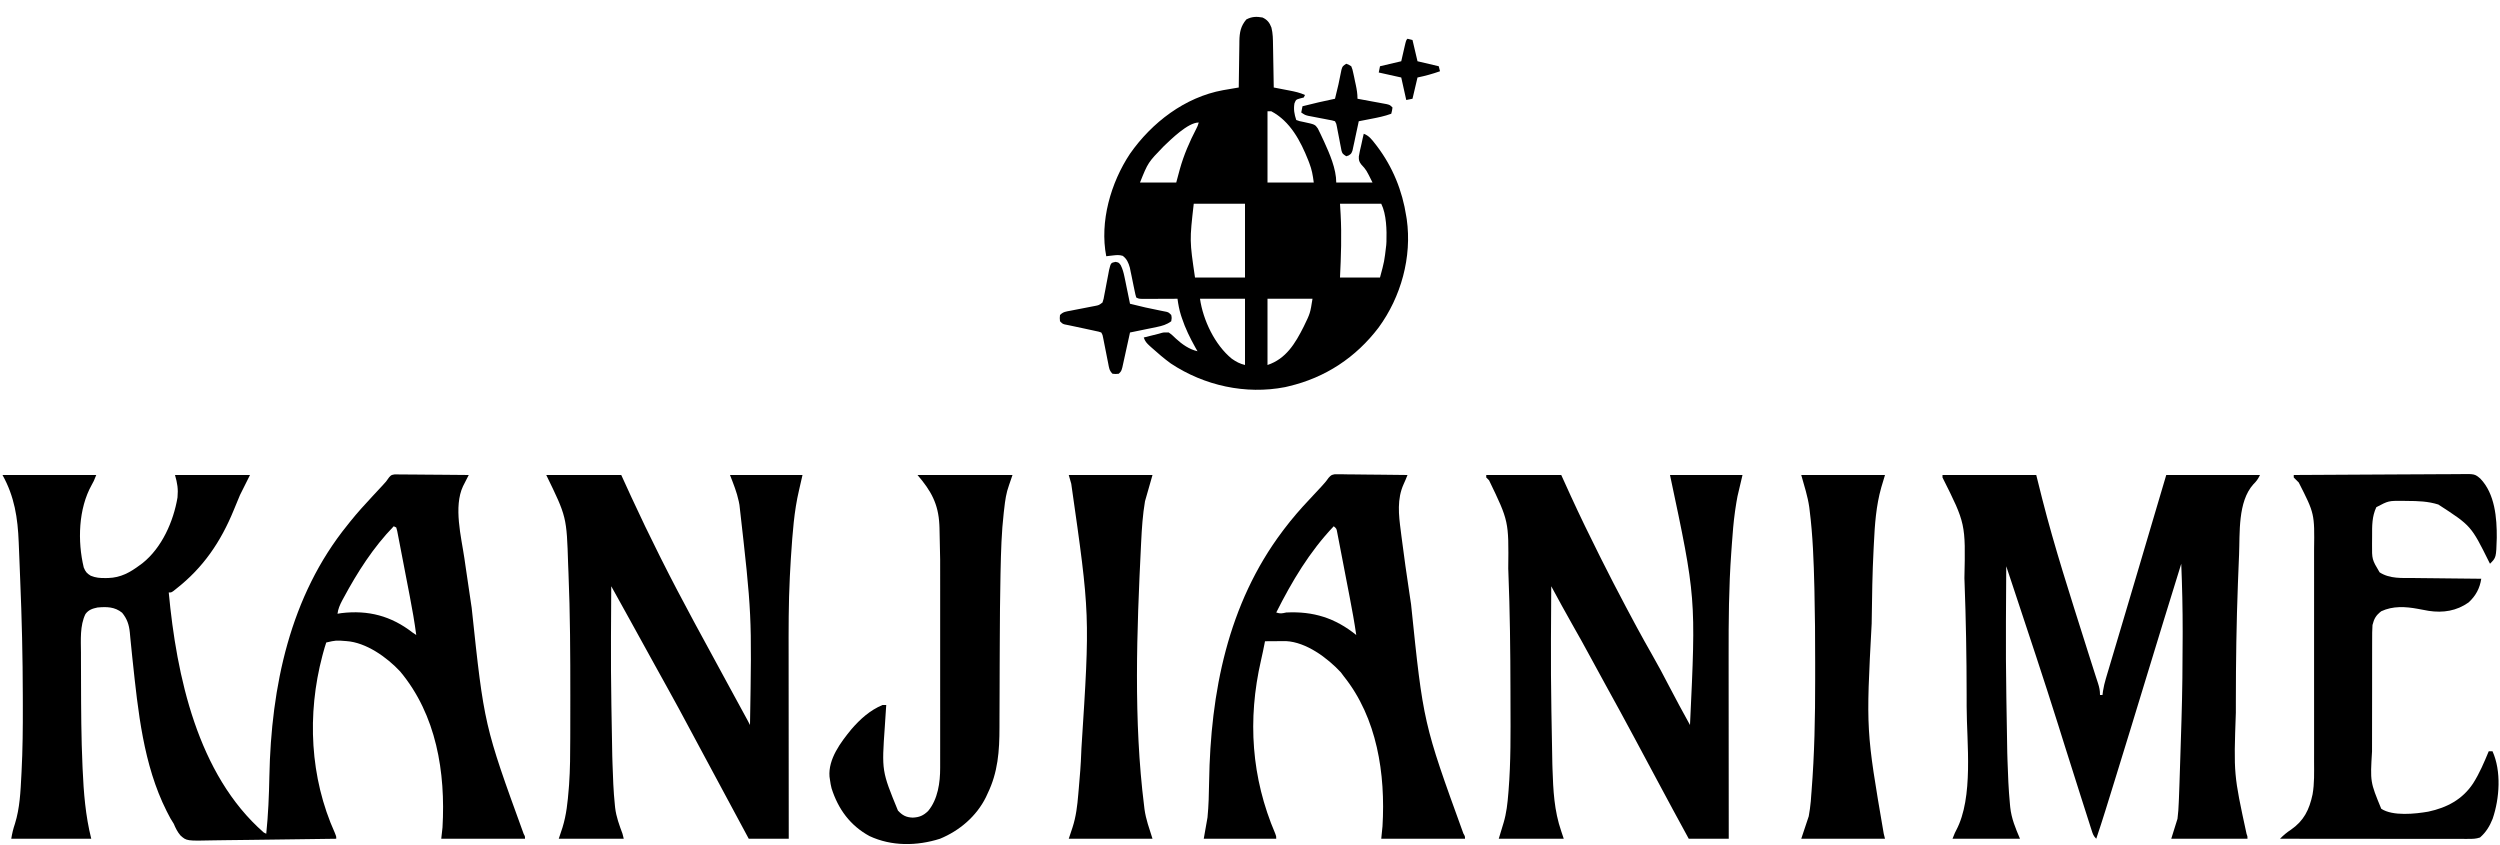 <?xml version="1.0" encoding="UTF-8"?>
<svg version="1.1" xmlns="http://www.w3.org/2000/svg" width="2000" height="676">
<path d="M0 0 C24.75 0 49.5 0 75 0 C73 5 73 5 71.379 7.883 C60.691 26.961 59.949 53.031 65 74 C66.455 77.492 67.385 78.621 70.594 80.598 C74.561 82.231 78.027 82.497 82.25 82.438 C83.002 82.43 83.754 82.422 84.529 82.415 C94.624 82.117 102.034 77.963 110 72 C110.656 71.522 111.312 71.044 111.988 70.551 C127.506 58.205 136.777 37.156 140 18 C140.648 11.201 139.915 6.702 138 0 C157.8 0 177.6 0 198 0 C195.36 5.28 192.72 10.56 190 16 C188.285 20.012 186.613 24.012 185 28.062 C174.629 53.398 160.65 74.047 139 91 C138.267 91.587 137.533 92.173 136.777 92.777 C135 94 135 94 133 94 C139.234 160.613 155.914 239.569 209 286 C209.66 286.33 210.32 286.66 211 287 C212.58 271.665 213.209 256.403 213.5 241 C214.92 169.402 229.919 96.838 276 40 C276.737 39.071 277.475 38.141 278.234 37.184 C283.858 30.174 289.878 23.569 296 17 C297.634 15.243 299.268 13.486 300.899 11.726 C301.94 10.603 302.983 9.483 304.029 8.364 C306.893 5.292 306.893 5.292 309.281 1.853 C311 0 311 0 313.715 -0.481 C314.809 -0.472 315.904 -0.463 317.032 -0.454 C318.894 -0.454 318.894 -0.454 320.793 -0.453 C322.147 -0.433 323.501 -0.412 324.855 -0.391 C326.241 -0.383 327.627 -0.377 329.013 -0.373 C332.658 -0.358 336.302 -0.319 339.947 -0.275 C343.667 -0.234 347.387 -0.215 351.107 -0.195 C358.405 -0.152 365.703 -0.084 373 0 C372.368 1.23 372.368 1.23 371.723 2.484 C371.175 3.562 370.627 4.64 370.062 5.75 C369.517 6.817 368.972 7.885 368.41 8.984 C360.731 25.406 367.002 49.574 369.513 66.639 C369.818 68.726 370.118 70.813 370.416 72.9 C371.896 83.274 373.432 93.639 375 104 C375.11 104.729 375.22 105.458 375.334 106.209 C385.324 200.163 385.324 200.163 416.934 287.102 C418 289 418 289 418 291 C395.89 291 373.78 291 351 291 C351.33 288.03 351.66 285.06 352 282 C354.546 237.856 347.114 191.925 318.188 157.25 C307.66 145.9 290.935 133.911 275.05 132.873 C266.784 132.216 266.784 132.216 259 134 C258.086 136.707 257.293 139.367 256.562 142.125 C256.343 142.941 256.123 143.757 255.897 144.598 C243.521 191.419 245.91 242.093 265.898 286.375 C267 289 267 289 267 291 C251.379 291.281 235.759 291.492 220.137 291.622 C212.882 291.684 205.629 291.768 198.376 291.905 C192.05 292.025 185.726 292.102 179.4 292.129 C176.051 292.145 172.708 292.187 169.36 292.269 C147.316 292.783 147.316 292.783 142.403 288.397 C139.963 285.553 138.453 282.451 137 279 C136.152 277.581 135.29 276.17 134.398 274.777 C133.709 273.505 133.035 272.225 132.375 270.938 C132.006 270.223 131.637 269.509 131.256 268.773 C112.638 231.75 108.437 188.777 104.078 148.152 C103.986 147.3 103.894 146.447 103.799 145.568 C103.347 141.36 102.917 137.152 102.521 132.938 C102.441 132.128 102.361 131.317 102.279 130.482 C102.13 128.972 101.99 127.461 101.86 125.949 C101.234 119.76 99.669 115.03 95.688 110.188 C89.788 105.386 83.325 105.336 76 106 C72.002 106.839 68.857 107.83 66.355 111.246 C61.831 120.442 62.714 132.055 62.77 142.062 C62.77 143.49 62.77 144.918 62.77 146.346 C62.77 150.121 62.785 153.895 62.802 157.669 C62.813 160.014 62.819 162.36 62.825 164.705 C62.879 187.477 62.973 210.247 64 233 C64.047 234.077 64.047 234.077 64.096 235.175 C64.942 254.202 66.364 272.457 71 291 C49.88 291 28.76 291 7 291 C7.729 286.623 8.534 283.177 9.938 279.062 C13.892 266.424 14.435 253.088 15.109 239.938 C15.151 239.147 15.193 238.356 15.236 237.541 C16.157 219.856 16.316 202.19 16.258 184.485 C16.25 181.946 16.246 179.407 16.243 176.868 C16.196 145.641 15.459 114.479 14.136 83.279 C13.96 79.035 13.801 74.791 13.642 70.546 C13.495 66.688 13.336 62.829 13.174 58.971 C13.102 57.25 13.033 55.529 12.967 53.807 C12.208 34.309 9.597 17.275 0 0 Z M313 41 C296.648 57.839 283.957 77.736 272.875 98.312 C272.496 99.012 272.117 99.712 271.727 100.432 C269.891 103.927 268.502 107.067 268 111 C269.011 110.835 270.021 110.67 271.062 110.5 C292.613 107.915 310.952 112.753 328 126 C328.99 126.66 329.98 127.32 331 128 C329.62 117.561 327.811 107.253 325.812 96.918 C325.506 95.326 325.2 93.734 324.894 92.142 C324.258 88.84 323.618 85.538 322.978 82.237 C322.156 78 321.345 73.76 320.537 69.52 C319.911 66.248 319.278 62.977 318.642 59.707 C318.34 58.142 318.04 56.577 317.743 55.012 C317.33 52.84 316.907 50.67 316.48 48.501 C316.123 46.649 316.123 46.649 315.759 44.759 C315.383 43.394 315.383 43.394 315 42 C314.34 41.67 313.68 41.34 313 41 Z " fill="#000000" transform="translate(2,380)"/>
<path d="M0 0 C24.75 0 49.5 0 75 0 C76.567 6.27 78.135 12.54 79.75 19 C89.715 58.159 102.195 96.565 114.345 135.087 C115.015 137.213 115.685 139.339 116.355 141.465 C118.218 147.378 120.087 153.287 121.997 159.185 C122.285 160.077 122.572 160.97 122.868 161.889 C123.376 163.464 123.889 165.038 124.408 166.609 C125.487 169.96 126 172.431 126 176 C126.66 176 127.32 176 128 176 C128.195 174.459 128.195 174.459 128.393 172.887 C128.939 169.392 129.7 166.198 130.708 162.814 C131.061 161.62 131.415 160.426 131.779 159.195 C132.17 157.89 132.562 156.586 132.953 155.281 C133.366 153.894 133.778 152.506 134.189 151.118 C135.074 148.138 135.961 145.16 136.851 142.182 C138.265 137.451 139.673 132.718 141.079 127.985 C142.798 122.2 144.519 116.414 146.242 110.629 C149.435 99.908 152.614 89.181 155.785 78.453 C156.019 77.662 156.253 76.871 156.494 76.056 C157.652 72.137 158.81 68.219 159.968 64.3 C161.901 57.756 163.837 51.213 165.772 44.67 C166.324 42.804 166.876 40.937 167.428 39.071 C171.281 26.046 175.141 13.023 179 0 C203.75 0 228.5 0 254 0 C252.277 3.447 251.225 4.912 248.625 7.5 C236.149 21.481 237.98 46.428 237.246 63.945 C237.214 64.71 237.182 65.475 237.148 66.263 C236.899 72.217 236.665 78.171 236.438 84.125 C236.404 85.012 236.37 85.9 236.335 86.814 C235.151 118.07 234.693 149.307 234.689 180.585 C234.688 183.776 234.683 186.967 234.677 190.158 C232.936 239.487 232.936 239.487 243.23 287.031 C244 289 244 289 244 291 C223.87 291 203.74 291 183 291 C184.65 285.72 186.3 280.44 188 275 C188.518 270.562 188.889 266.43 189 262 C189.046 260.964 189.093 259.927 189.141 258.86 C189.285 255.601 189.396 252.342 189.5 249.082 C189.54 247.884 189.581 246.685 189.622 245.45 C189.752 241.571 189.876 237.692 190 233.812 C190.044 232.459 190.087 231.105 190.131 229.751 C190.391 221.691 190.643 213.631 190.89 205.57 C190.988 202.4 191.088 199.23 191.188 196.06 C191.89 173.77 192.098 151.488 192.125 129.188 C192.128 127.945 192.13 126.703 192.133 125.423 C192.163 107.257 191.741 89.149 191 71 C181.714 100.903 172.515 130.831 163.399 160.786 C154.795 189.062 146.153 217.326 137.405 245.558 C136.695 247.852 135.984 250.146 135.274 252.44 C134.165 256.024 133.054 259.607 131.942 263.19 C131.35 265.096 130.76 267.002 130.169 268.909 C127.87 276.304 125.48 283.663 123 291 C120.727 288.727 120.286 287.298 119.314 284.261 C118.992 283.262 118.669 282.262 118.336 281.233 C117.988 280.134 117.64 279.035 117.281 277.902 C116.912 276.753 116.543 275.603 116.163 274.419 C115.149 271.259 114.141 268.097 113.136 264.934 C112.279 262.243 111.417 259.555 110.556 256.866 C106.259 243.457 102 230.035 97.793 216.598 C96.425 212.232 95.057 207.866 93.688 203.5 C93.344 202.404 93 201.307 92.646 200.178 C81.119 163.474 68.905 126.989 56.809 90.471 C56.567 89.742 56.326 89.012 56.077 88.261 C54.391 83.172 52.697 78.086 51 73 C50.54 147.615 50.54 147.615 51.811 222.213 C51.874 224.224 51.934 226.235 51.994 228.246 C52.355 239.958 52.831 251.641 53.949 263.309 C54.024 264.1 54.099 264.891 54.176 265.706 C55.147 274.84 58.4 282.6 62 291 C44.18 291 26.36 291 8 291 C10 286 10 286 10.965 284.211 C24.978 257.76 19.369 214.371 19.317 185.266 C19.312 182.149 19.311 179.033 19.31 175.916 C19.29 145.652 18.757 115.429 17.625 85.188 C17.593 84.326 17.562 83.464 17.529 82.576 C18.486 38.9 18.486 38.9 0 2 C0 1.34 0 0.68 0 0 Z " fill="#000000" transform="translate(1554,380)"/>
<path d="M0 0 C3.777 1.746 5.671 4.114 7.13 8.039 C8.354 12.749 8.354 17.468 8.414 22.309 C8.443 23.759 8.443 23.759 8.473 25.238 C8.532 28.304 8.579 31.371 8.625 34.438 C8.663 36.525 8.702 38.613 8.742 40.701 C8.838 45.801 8.922 50.9 9 56 C9.58 56.111 10.159 56.221 10.757 56.335 C13.401 56.843 16.044 57.359 18.688 57.875 C19.6 58.049 20.512 58.223 21.451 58.402 C25.824 59.261 29.935 60.1 34 62 C33.67 62.66 33.34 63.32 33 64 C32.031 64.248 31.061 64.495 30.062 64.75 C26.79 65.706 26.79 65.706 25.562 68.688 C24.747 73.488 25.472 77.417 27 82 C29.658 82.962 29.658 82.962 32.812 83.562 C41.975 85.538 41.975 85.538 44.277 88.822 C44.637 89.557 44.996 90.293 45.367 91.051 C45.775 91.885 46.183 92.719 46.604 93.579 C47.023 94.481 47.443 95.383 47.875 96.312 C48.529 97.701 48.529 97.701 49.197 99.117 C53.662 108.918 59 121.049 59 132 C68.57 132 78.14 132 88 132 C83.009 121.906 83.009 121.906 79 117.562 C77.242 115.22 76.995 114.205 77.066 111.223 C77.567 108.097 78.234 105.071 79 102 C79.377 100.25 79.752 98.5 80.125 96.75 C80.414 95.513 80.703 94.275 81 93 C85.22 94.554 87.522 97.679 90.188 101.125 C90.668 101.746 91.148 102.367 91.644 103.007 C104.13 119.552 111.883 138.527 115 159 C115.13 159.78 115.26 160.56 115.395 161.363 C119.668 191.621 110.845 223.484 92.918 247.984 C74.814 271.896 50.237 288.147 21 295 C20.06 295.226 19.121 295.451 18.152 295.684 C-13.516 301.864 -46.632 294.478 -73.309 276.809 C-78.701 272.888 -83.736 268.582 -88.688 264.125 C-89.464 263.428 -89.464 263.428 -90.257 262.717 C-92.664 260.49 -93.945 259.166 -95 256 C-91.013 254.943 -87.011 253.963 -83 253 C-81.863 252.669 -81.863 252.669 -80.703 252.332 C-78.75 251.875 -78.75 251.875 -75 252 C-72.826 253.455 -71.077 255.109 -69.215 256.945 C-64.378 261.433 -58.487 265.544 -52 267 C-52.58 265.982 -53.16 264.963 -53.758 263.914 C-58.014 256.269 -61.753 248.698 -64.5 240.375 C-64.743 239.642 -64.985 238.91 -65.235 238.155 C-66.611 233.785 -67.395 229.555 -68 225 C-68.929 225.005 -69.857 225.01 -70.814 225.016 C-74.254 225.033 -77.694 225.045 -81.135 225.055 C-82.625 225.06 -84.115 225.067 -85.604 225.075 C-87.744 225.088 -89.884 225.093 -92.023 225.098 C-93.312 225.103 -94.6 225.108 -95.927 225.114 C-99 225 -99 225 -101 224 C-101.73 221.487 -101.73 221.487 -102.402 218.172 C-102.653 216.979 -102.904 215.787 -103.162 214.559 C-103.676 212.035 -104.189 209.512 -104.701 206.988 C-104.953 205.791 -105.205 204.593 -105.465 203.359 C-105.688 202.261 -105.911 201.162 -106.14 200.03 C-107.227 196.199 -108.56 193.052 -111.828 190.664 C-114.648 189.802 -116.83 190.027 -119.75 190.375 C-120.735 190.486 -121.72 190.597 -122.734 190.711 C-123.856 190.854 -123.856 190.854 -125 191 C-130.389 163.367 -121.362 132.114 -106 109 C-88.527 84.021 -62.092 63.721 -31.561 58.142 C-30.054 57.881 -28.547 57.624 -27.039 57.371 C-26.262 57.237 -25.484 57.104 -24.683 56.966 C-22.789 56.64 -20.895 56.32 -19 56 C-18.991 55.178 -18.991 55.178 -18.982 54.339 C-18.918 48.612 -18.834 42.885 -18.738 37.158 C-18.704 35.024 -18.676 32.889 -18.654 30.754 C-18.62 27.678 -18.568 24.603 -18.512 21.527 C-18.505 20.579 -18.499 19.631 -18.492 18.654 C-18.344 11.884 -17.438 6.882 -12.938 1.562 C-8.613 -0.738 -4.792 -0.874 0 0 Z M4 75 C4 93.81 4 112.62 4 132 C16.21 132 28.42 132 41 132 C40.277 126.217 39.484 121.72 37.438 116.438 C37.174 115.753 36.911 115.068 36.64 114.363 C30.523 98.92 22.256 83.068 7 75 C6.01 75 5.02 75 4 75 Z M-79 103 C-91.556 115.949 -91.556 115.949 -98 132 C-88.43 132 -78.86 132 -69 132 C-68.051 128.473 -67.103 124.946 -66.125 121.312 C-62.909 109.859 -58.391 99.429 -52.92 88.887 C-51.88 86.858 -51.88 86.858 -51 84 C-59.672 84 -73.173 97.487 -79 103 Z M-55 149 C-58.354 178.416 -58.354 178.416 -54 208 C-40.8 208 -27.6 208 -14 208 C-14 188.53 -14 169.06 -14 149 C-27.53 149 -41.06 149 -55 149 Z M62 149 C62.165 151.784 62.33 154.569 62.5 157.438 C63.415 174.362 62.811 191.073 62 208 C72.56 208 83.12 208 94 208 C97.462 195.16 97.462 195.16 99 182 C99.052 181.14 99.103 180.28 99.156 179.395 C99.458 170.276 99.165 157.331 95 149 C84.11 149 73.22 149 62 149 Z M-50 225 C-47.557 242.101 -38.122 261.949 -24.566 272.98 C-20.96 275.474 -18.301 276.925 -14 278 C-14 260.51 -14 243.02 -14 225 C-25.88 225 -37.76 225 -50 225 Z M4 225 C4 242.49 4 259.98 4 278 C18.861 273.046 26.192 260.754 32.945 247.348 C38.17 236.604 38.17 236.604 40 225 C28.12 225 16.24 225 4 225 Z " fill="#000000" transform="translate(1010,14)"/>
<path d="M0 0 C19.8 0 39.6 0 60 0 C62.681 5.857 65.362 11.715 68.125 17.75 C75.352 33.42 82.83 48.948 90.562 64.375 C91.012 65.274 91.462 66.172 91.926 67.098 C100.304 83.813 108.993 100.359 117.875 116.812 C118.466 117.909 119.057 119.005 119.666 120.134 C123.931 128.039 128.223 135.93 132.531 143.812 C136.747 151.527 140.934 159.258 145.118 166.991 C149.496 175.078 153.896 183.154 158.307 191.223 C158.778 192.085 159.249 192.947 159.734 193.836 C160.149 194.594 160.564 195.353 160.991 196.134 C161.682 197.412 162.351 198.701 163 200 C164.513 111.585 164.513 111.585 154.562 23.938 C154.291 22.53 154.291 22.53 154.014 21.094 C152.41 13.556 149.852 7.415 147 0 C166.14 0 185.28 0 205 0 C203 9 203 9 202.254 12.027 C198.22 29.004 197.054 46.636 195.875 64 C195.8 65.111 195.724 66.222 195.646 67.367 C195.403 71.243 195.198 75.121 195 79 C194.958 79.793 194.916 80.586 194.873 81.403 C193.791 102.663 193.868 123.915 193.899 145.195 C193.905 150.339 193.905 155.482 193.907 160.626 C193.91 170.322 193.918 180.018 193.928 189.714 C193.939 200.771 193.945 211.828 193.95 222.885 C193.96 245.59 193.978 268.295 194 291 C183.44 291 172.88 291 162 291 C154.503 277.088 147.015 263.17 139.556 249.237 C134.479 239.752 129.384 230.277 124.278 220.807 C121.223 215.137 118.175 209.463 115.141 203.781 C109.072 192.422 102.986 181.076 96.699 169.836 C93.231 163.635 89.805 157.41 86.375 151.188 C85.689 149.944 85.004 148.701 84.318 147.458 C81.858 142.997 79.398 138.535 76.938 134.073 C74.835 130.26 72.732 126.447 70.629 122.633 C69.671 120.896 68.713 119.158 67.755 117.421 C64.1 110.793 60.432 104.173 56.755 97.557 C56.296 96.731 55.837 95.904 55.364 95.053 C54.242 93.035 53.121 91.018 52 89 C51.596 156.818 51.596 156.818 52.811 224.621 C52.874 226.602 52.934 228.584 52.994 230.566 C53.344 241.795 53.739 253.01 54.91 264.188 C54.98 264.872 55.049 265.556 55.121 266.26 C55.986 273.545 58.476 280.157 61 287 C61.33 288.32 61.66 289.64 62 291 C44.84 291 27.68 291 10 291 C10.99 288.03 11.98 285.06 13 282 C16.144 271.857 17.161 261.537 18 251 C18.084 249.957 18.167 248.913 18.254 247.838 C19.138 235.449 19.181 223.081 19.203 210.664 C19.21 208.286 19.217 205.908 19.224 203.531 C19.243 195.895 19.248 188.26 19.25 180.625 C19.251 179.33 19.251 178.034 19.252 176.7 C19.267 143.899 19.148 111.12 17.782 78.344 C17.689 76.092 17.599 73.841 17.509 71.589 C16.31 33.472 16.31 33.472 0 0 Z " fill="#000000" transform="translate(437,380)"/>
<path d="M0 0 C19.8 0 39.6 0 60 0 C62.475 5.445 64.95 10.89 67.5 16.5 C74.871 32.567 82.58 48.447 90.5 64.25 C90.999 65.248 91.499 66.246 92.013 67.274 C98.523 80.264 105.176 93.172 112 106 C112.322 106.606 112.644 107.213 112.976 107.838 C114.911 111.481 116.858 115.117 118.812 118.75 C119.4 119.843 119.988 120.936 120.593 122.062 C124.514 129.323 128.535 136.52 132.625 143.688 C137.394 152.047 141.956 160.492 146.34 169.059 C151.693 179.48 157.37 189.727 163 200 C167.804 98.069 167.804 98.069 147 0 C166.14 0 185.28 0 205 0 C203.68 5.61 202.36 11.22 201 17 C200.39 20.282 199.815 23.508 199.352 26.805 C199.232 27.631 199.112 28.457 198.989 29.308 C197.821 37.71 197.121 46.137 196.547 54.598 C196.376 57.105 196.193 59.611 196.008 62.117 C194.03 89.542 193.859 116.917 193.899 144.397 C193.905 149.569 193.905 154.74 193.907 159.912 C193.91 169.661 193.918 179.41 193.928 189.159 C193.939 200.277 193.945 211.394 193.95 222.512 C193.96 245.341 193.978 268.171 194 291 C183.44 291 172.88 291 162 291 C153.56 275.579 145.216 260.109 136.928 244.605 C131.9 235.2 126.863 225.8 121.823 216.401 C120.628 214.172 119.433 211.942 118.239 209.712 C110.885 195.985 103.439 182.314 95.897 168.689 C91.657 161.025 87.467 153.336 83.312 145.625 C78.654 136.984 73.891 128.409 69.015 119.889 C63.19 109.677 57.613 99.329 52 89 C51.568 160.072 51.568 160.072 52.875 231.125 C52.914 232.382 52.954 233.638 52.994 234.933 C53.554 252.238 54.315 268.5 60 285 C60.66 286.98 61.32 288.96 62 291 C44.84 291 27.68 291 10 291 C13 281 13 281 13.891 278.156 C16.192 270.438 17.02 262.691 17.664 254.688 C17.727 253.93 17.79 253.173 17.854 252.392 C19.693 229.533 19.463 206.595 19.386 183.68 C19.375 179.958 19.369 176.237 19.364 172.515 C19.315 140.742 18.947 108.999 17.688 77.25 C17.658 76.478 17.628 75.707 17.598 74.911 C18.021 36.942 18.021 36.942 2.25 4.25 C1.508 3.507 0.765 2.765 0 2 C0 1.34 0 0.68 0 0 Z " fill="#000000" transform="translate(1189,380)"/>
<path d="M0 0 C1.612 0.017 1.612 0.017 3.257 0.034 C5.088 0.034 5.088 0.034 6.957 0.035 C8.27 0.061 9.584 0.086 10.938 0.113 C12.299 0.122 13.661 0.129 15.023 0.134 C18.601 0.153 22.178 0.203 25.755 0.258 C29.408 0.309 33.062 0.332 36.715 0.357 C43.878 0.411 51.041 0.496 58.203 0.601 C57.243 3.027 56.286 5.427 55.168 7.785 C49.697 19.787 51.143 32.52 52.82 45.254 C53.006 46.738 53.192 48.223 53.376 49.708 C55.357 65.446 57.626 81.145 59.978 96.831 C60.336 99.214 60.692 101.597 61.047 103.98 C70.853 199.019 70.853 199.019 102.898 287.371 C104.203 289.601 104.203 289.601 104.203 291.601 C82.093 291.601 59.983 291.601 37.203 291.601 C37.533 288.301 37.863 285.001 38.203 281.601 C40.682 239.829 33.932 194.921 7.203 161.601 C6.419 160.549 5.636 159.498 4.828 158.414 C-5.871 146.95 -22.684 134.33 -38.995 133.488 C-39.77 133.493 -40.545 133.498 -41.344 133.504 C-42.188 133.507 -43.032 133.51 -43.902 133.513 C-45.211 133.526 -45.211 133.526 -46.547 133.539 C-47.435 133.543 -48.323 133.548 -49.238 133.552 C-51.424 133.564 -53.611 133.581 -55.797 133.601 C-55.912 134.196 -56.028 134.79 -56.146 135.402 C-57.04 139.943 -57.978 144.466 -59.016 148.976 C-69.877 196.299 -66.721 242.77 -47.62 287.444 C-46.797 289.601 -46.797 289.601 -46.797 291.601 C-65.937 291.601 -85.077 291.601 -104.797 291.601 C-103.807 285.991 -102.817 280.381 -101.797 274.601 C-100.87 265.085 -100.651 255.614 -100.507 246.063 C-99.419 174.65 -85.578 103.747 -41.797 45.601 C-41.364 45.024 -40.931 44.447 -40.485 43.853 C-34.215 35.547 -27.496 27.803 -20.348 20.245 C-17.646 17.381 -14.972 14.491 -12.297 11.601 C-11.804 11.073 -11.312 10.545 -10.805 10.001 C-8.697 7.728 -6.75 5.531 -5.013 2.957 C-2.797 0.601 -2.797 0.601 0 0 Z M-0.797 41.601 C-20.192 61.999 -34.203 85.586 -46.797 110.601 C-43.38 111.74 -42.247 111.321 -38.797 110.601 C-17.156 109.515 0.266 114.959 17.203 128.601 C15.749 118.56 13.939 108.611 12.016 98.652 C11.866 97.872 11.715 97.092 11.561 96.289 C10.77 92.181 9.977 88.075 9.181 83.969 C8.36 79.732 7.549 75.494 6.74 71.255 C6.114 67.983 5.481 64.712 4.846 61.442 C4.543 59.878 4.243 58.314 3.946 56.749 C3.533 54.575 3.109 52.403 2.684 50.231 C2.445 48.996 2.207 47.761 1.962 46.488 C1.435 43.497 1.435 43.497 -0.797 41.601 Z " fill="#000000" transform="translate(1067.797,379.399)"/>
<path d="M0 0 C18.785 -0.14 37.569 -0.246 56.354 -0.311 C65.077 -0.342 73.799 -0.384 82.521 -0.453 C90.125 -0.512 97.728 -0.551 105.332 -0.565 C109.357 -0.572 113.381 -0.591 117.406 -0.634 C121.198 -0.675 124.988 -0.688 128.78 -0.679 C130.169 -0.68 131.558 -0.692 132.946 -0.715 C144.73 -0.901 144.73 -0.901 149.266 2.881 C160.936 15.017 162.56 34.311 162.411 50.274 C161.955 66.045 161.955 66.045 157 71 C156.734 70.482 156.467 69.964 156.193 69.43 C141.904 40.641 141.904 40.641 115.688 23.625 C107.343 21.007 99.369 20.787 90.688 20.75 C88.91 20.719 88.91 20.719 87.096 20.688 C75.786 20.613 75.786 20.613 66.062 25.75 C62.54 33.21 62.66 40.711 62.684 48.76 C62.687 50.929 62.664 53.096 62.639 55.264 C62.548 67.546 62.548 67.546 68.688 77.875 C76.98 83.195 86.589 82.342 96.094 82.414 C97.652 82.433 99.21 82.452 100.768 82.473 C104.845 82.524 108.922 82.564 112.999 82.601 C117.168 82.641 121.338 82.692 125.508 82.742 C133.672 82.839 141.836 82.923 150 83 C148.876 90.602 145.611 96.689 139.887 101.938 C130.297 108.751 119.509 110.44 107.969 108.692 C105.078 108.185 102.197 107.634 99.314 107.081 C89.419 105.244 79.343 104.642 70 109 C65.784 112.25 64.271 114.897 63 120 C62.705 123.998 62.717 127.986 62.725 131.994 C62.718 133.8 62.718 133.8 62.71 135.643 C62.698 138.937 62.696 142.23 62.698 145.525 C62.699 148.287 62.695 151.049 62.69 153.812 C62.679 160.344 62.678 166.875 62.684 173.407 C62.69 180.106 62.678 186.805 62.657 193.504 C62.639 199.283 62.633 205.062 62.636 210.84 C62.638 214.279 62.636 217.718 62.622 221.157 C61.146 245.518 61.146 245.518 70 267 C79.137 273.092 97.325 271.111 107.645 269.316 C122.623 266.112 134.994 259.546 143.5 246.688 C148.646 238.604 152.328 229.824 156 221 C156.99 221 157.98 221 159 221 C166.176 236.912 164.674 258.68 159.125 275 C156.793 280.881 153.808 285.813 149 290 C145.666 291.111 143.192 291.123 139.679 291.12 C138.713 291.122 138.713 291.122 137.728 291.123 C135.568 291.124 133.408 291.119 131.247 291.114 C129.7 291.113 128.153 291.113 126.606 291.114 C122.401 291.114 118.197 291.108 113.993 291.101 C109.601 291.095 105.208 291.095 100.816 291.093 C92.497 291.09 84.178 291.082 75.859 291.072 C66.389 291.061 56.918 291.055 47.448 291.05 C27.965 291.04 8.483 291.022 -11 291 C-8.202 288.136 -5.48 285.877 -2.125 283.688 C8.159 276.514 12.427 267.782 15.051 255.52 C16.597 246.754 16.279 237.874 16.259 229.003 C16.262 226.988 16.265 224.973 16.269 222.958 C16.278 217.509 16.275 212.061 16.269 206.612 C16.264 200.89 16.268 195.168 16.271 189.446 C16.275 179.834 16.27 170.221 16.261 160.609 C16.25 149.53 16.253 138.45 16.264 127.371 C16.274 117.83 16.275 108.289 16.27 98.748 C16.266 93.062 16.266 87.377 16.273 81.691 C16.278 76.339 16.274 70.986 16.263 65.634 C16.26 63.681 16.261 61.728 16.265 59.776 C16.672 30.935 16.672 30.935 4 6 C3.216 5.216 2.433 4.433 1.625 3.625 C1.089 3.089 0.552 2.553 0 2 C0 1.34 0 0.68 0 0 Z " fill="#000000" transform="translate(1835,380)"/>
<path d="M0 0 C25.08 0 50.16 0 76 0 C74 6 74 6 73.206 8.133 C70.937 14.332 70.088 20.459 69.375 27 C69.254 28.009 69.133 29.019 69.008 30.059 C67.212 45.696 66.784 61.417 66.457 77.141 C66.436 78.106 66.415 79.071 66.394 80.066 C66.015 97.892 65.896 115.717 65.824 133.547 C65.812 136.2 65.8 138.852 65.788 141.505 C65.776 144.18 65.764 146.856 65.752 149.531 C65.749 150.196 65.746 150.86 65.743 151.545 C65.71 159.045 65.684 166.545 65.674 174.045 C65.665 180.802 65.635 187.56 65.593 194.317 C65.581 196.848 65.575 199.378 65.578 201.909 C65.59 220.755 64.39 237.8 56 255 C55.582 255.909 55.165 256.818 54.734 257.754 C47.179 273.016 33.616 284.57 18 291 C-0.363 296.848 -20.729 297.133 -38.375 288.875 C-53.88 280.453 -63.437 267.287 -68.746 250.664 C-69.329 248.439 -69.704 246.281 -70 244 C-70.13 243.122 -70.26 242.244 -70.395 241.34 C-71.517 227.204 -61.462 213.889 -52.914 203.453 C-45.836 195.258 -38.056 188.234 -28 184 C-27.01 184 -26.02 184 -25 184 C-25.091 185.259 -25.091 185.259 -25.184 186.543 C-25.473 190.694 -25.739 194.847 -26 199 C-26.053 199.819 -26.107 200.638 -26.162 201.481 C-28.631 236.774 -28.631 236.774 -15.625 268.5 C-12.008 272.294 -9.194 273.865 -3.871 274.09 C1.416 273.884 4.713 272.479 8.504 268.793 C16.305 259.444 18.165 246 18.127 234.252 C18.129 233.128 18.129 233.128 18.132 231.981 C18.136 229.486 18.133 226.991 18.129 224.496 C18.131 222.7 18.133 220.904 18.135 219.107 C18.139 214.235 18.137 209.362 18.134 204.489 C18.132 199.367 18.134 194.244 18.136 189.122 C18.138 180.504 18.135 171.886 18.13 163.268 C18.125 153.36 18.127 143.452 18.132 133.544 C18.137 125.002 18.137 116.461 18.135 107.919 C18.133 102.834 18.133 97.749 18.136 92.664 C18.21 67.518 18.21 67.518 17.593 42.383 C17.56 41.522 17.526 40.662 17.492 39.776 C16.654 22.988 10.853 12.662 0 0 Z " fill="#000000" transform="translate(734,380)"/>
<path d="M0 0 C22.11 0 44.22 0 67 0 C66.01 3.3 65.02 6.6 64 10 C59.841 24.757 58.842 39.575 58.105 54.845 C58.033 56.334 57.957 57.823 57.879 59.312 C56.888 78.281 56.62 97.26 56.375 116.25 C56.358 117.506 56.358 117.506 56.342 118.787 C51.787 204.126 51.787 204.126 66 287 C66.33 288.32 66.66 289.64 67 291 C44.89 291 22.78 291 0 291 C1.98 285.06 3.96 279.12 6 273 C7.001 266.976 7.001 266.976 7.637 260.973 C7.694 260.201 7.751 259.429 7.81 258.633 C7.873 257.764 7.935 256.895 8 256 C8.082 254.965 8.164 253.929 8.249 252.863 C10.591 223.226 11.167 193.668 11.13 163.954 C11.125 159.401 11.128 154.847 11.134 150.294 C11.155 130.988 11.006 111.695 10.547 92.395 C10.527 91.539 10.507 90.683 10.486 89.802 C9.995 69.202 9.284 48.52 6.688 28.062 C6.548 26.904 6.548 26.904 6.405 25.722 C5.135 16.842 2.444 8.798 0 0 Z " fill="#000000" transform="translate(1441,380)"/>
<path d="M0 0 C22.11 0 44.22 0 67 0 C65.02 6.93 63.04 13.86 61 21 C59.173 31.783 58.462 42.531 57.938 53.438 C57.897 54.259 57.856 55.08 57.814 55.926 C54.425 124.68 51.732 196.49 60.312 264.938 C60.406 265.734 60.499 266.531 60.595 267.352 C61.764 275.71 64.39 282.649 67 291 C44.89 291 22.78 291 0 291 C0.99 288.03 1.98 285.06 3 282 C5.855 273.244 6.868 264.509 7.625 255.375 C7.751 253.926 7.878 252.477 8.005 251.029 C8.353 247.02 8.68 243.011 9 239 C9.104 237.719 9.104 237.719 9.211 236.412 C9.589 231.612 9.815 226.81 10 222 C10.044 220.967 10.087 219.933 10.132 218.869 C17.024 111.971 17.024 111.971 2 7 C1.34 4.69 0.68 2.38 0 0 Z " fill="#000000" transform="translate(855,380)"/>
<path d="M0 0 C2.562 0.5 2.562 0.5 4.122 2.618 C5.709 5.794 6.454 8.637 7.168 12.113 C7.429 13.36 7.69 14.608 7.959 15.893 C8.22 17.186 8.481 18.48 8.75 19.812 C9.025 21.139 9.3 22.465 9.576 23.791 C10.247 27.026 10.908 30.262 11.562 33.5 C19.741 35.604 27.927 37.456 36.219 39.049 C37.015 39.209 37.812 39.37 38.633 39.535 C39.342 39.673 40.051 39.811 40.782 39.953 C42.562 40.5 42.562 40.5 44.562 42.5 C45 44.938 45 44.938 44.562 47.5 C40.888 50.211 37.383 51.194 32.949 52.105 C31.702 52.367 30.455 52.628 29.17 52.896 C27.876 53.158 26.583 53.419 25.25 53.688 C23.924 53.962 22.597 54.237 21.271 54.514 C18.037 55.184 14.801 55.846 11.562 56.5 C11.361 57.429 11.159 58.357 10.952 59.314 C10.201 62.756 9.444 66.196 8.682 69.635 C8.353 71.124 8.027 72.614 7.704 74.104 C7.239 76.246 6.765 78.385 6.289 80.523 C6.006 81.812 5.723 83.1 5.432 84.427 C4.562 87.5 4.562 87.5 2.562 89.5 C0.062 89.75 0.062 89.75 -2.438 89.5 C-5.111 86.827 -5.182 84.731 -5.91 81.031 C-6.17 79.738 -6.43 78.445 -6.697 77.113 C-6.965 75.742 -7.233 74.371 -7.5 73 C-8.029 70.322 -8.563 67.645 -9.098 64.969 C-9.331 63.777 -9.564 62.585 -9.805 61.357 C-10.3 58.572 -10.3 58.572 -11.438 56.5 C-13.508 55.781 -13.508 55.781 -16.031 55.281 C-16.98 55.071 -17.929 54.861 -18.906 54.645 C-19.907 54.432 -20.907 54.219 -21.938 54 C-22.907 53.787 -23.876 53.575 -24.875 53.355 C-30.477 52.128 -30.477 52.128 -36.094 50.969 C-36.898 50.804 -37.703 50.639 -38.531 50.469 C-39.594 50.259 -39.594 50.259 -40.678 50.045 C-42.438 49.5 -42.438 49.5 -44.438 47.5 C-44.688 45 -44.688 45 -44.438 42.5 C-41.768 39.83 -39.701 39.774 -36.004 39.062 C-34.715 38.807 -33.427 38.552 -32.1 38.289 C-30.733 38.025 -29.367 37.762 -28 37.5 C-25.333 36.987 -22.668 36.465 -20.004 35.938 C-18.224 35.595 -18.224 35.595 -16.408 35.246 C-13.279 34.637 -13.279 34.637 -10.438 32.5 C-9.493 29.562 -9.493 29.562 -8.902 26.066 C-8.65 24.778 -8.398 23.49 -8.139 22.162 C-7.883 20.796 -7.629 19.429 -7.375 18.062 C-6.872 15.395 -6.358 12.731 -5.84 10.066 C-5.618 8.88 -5.396 7.693 -5.168 6.471 C-3.767 0.773 -3.767 0.773 0 0 Z " fill="#000000" transform="translate(892.438,209.5)"/>
<path d="M0 0 C1.898 0.656 1.898 0.656 4 2 C4.977 4.469 4.977 4.469 5.625 7.5 C5.861 8.572 6.097 9.645 6.34 10.75 C6.558 11.822 6.776 12.895 7 14 C7.208 14.949 7.415 15.898 7.629 16.875 C8.448 20.724 9 24.038 9 28 C10.166 28.211 10.166 28.211 11.355 28.427 C14.863 29.068 18.369 29.722 21.875 30.375 C23.71 30.708 23.71 30.708 25.582 31.047 C26.749 31.266 27.915 31.485 29.117 31.711 C30.735 32.009 30.735 32.009 32.386 32.314 C35 33 35 33 37 35 C36.625 37.625 36.625 37.625 36 40 C30.642 41.976 25.215 43.049 19.625 44.125 C18.698 44.307 17.771 44.489 16.816 44.676 C14.545 45.121 12.273 45.562 10 46 C9.839 46.777 9.678 47.554 9.513 48.355 C8.776 51.866 8.013 55.37 7.25 58.875 C6.871 60.71 6.871 60.71 6.484 62.582 C6.098 64.332 6.098 64.332 5.703 66.117 C5.473 67.196 5.242 68.275 5.005 69.386 C4 72 4 72 1.894 73.368 C0.956 73.681 0.956 73.681 0 74 C-3 72 -3 72 -3.784 69.602 C-3.971 68.619 -4.158 67.637 -4.352 66.625 C-4.563 65.558 -4.774 64.49 -4.992 63.391 C-5.305 61.712 -5.305 61.712 -5.625 60 C-6.053 57.791 -6.482 55.583 -6.914 53.375 C-7.099 52.393 -7.284 51.41 -7.475 50.398 C-7.897 48.002 -7.897 48.002 -9 46 C-11.367 45.279 -11.367 45.279 -14.242 44.781 C-15.308 44.571 -16.374 44.361 -17.473 44.145 C-18.595 43.932 -19.718 43.719 -20.875 43.5 C-23.082 43.079 -25.288 42.652 -27.492 42.219 C-28.476 42.032 -29.459 41.846 -30.472 41.654 C-33 41 -33 41 -36 39 C-35.67 37.35 -35.34 35.7 -35 34 C-26.375 31.773 -17.72 29.819 -9 28 C-7.016 20.317 -5.291 12.639 -3.844 4.836 C-3 2 -3 2 0 0 Z " fill="#000000" transform="translate(1077,51)"/>
<path d="M0 0 C1.32 0.33 2.64 0.66 4 1 C5.32 6.61 6.64 12.22 8 18 C16.415 19.98 16.415 19.98 25 22 C25.495 23.98 25.495 23.98 26 26 C20.056 28.108 14.178 29.725 8 31 C6.68 36.61 5.36 42.22 4 48 C1.525 48.495 1.525 48.495 -1 49 C-2.32 43.06 -3.64 37.12 -5 31 C-13.91 29.02 -13.91 29.02 -23 27 C-22.67 25.35 -22.34 23.7 -22 22 C-16.39 20.68 -10.78 19.36 -5 18 C-3.725 12.451 -3.725 12.451 -2.457 6.901 C-1.111 1.111 -1.111 1.111 0 0 Z " fill="#000000" transform="translate(1126,31)"/>
</svg>
